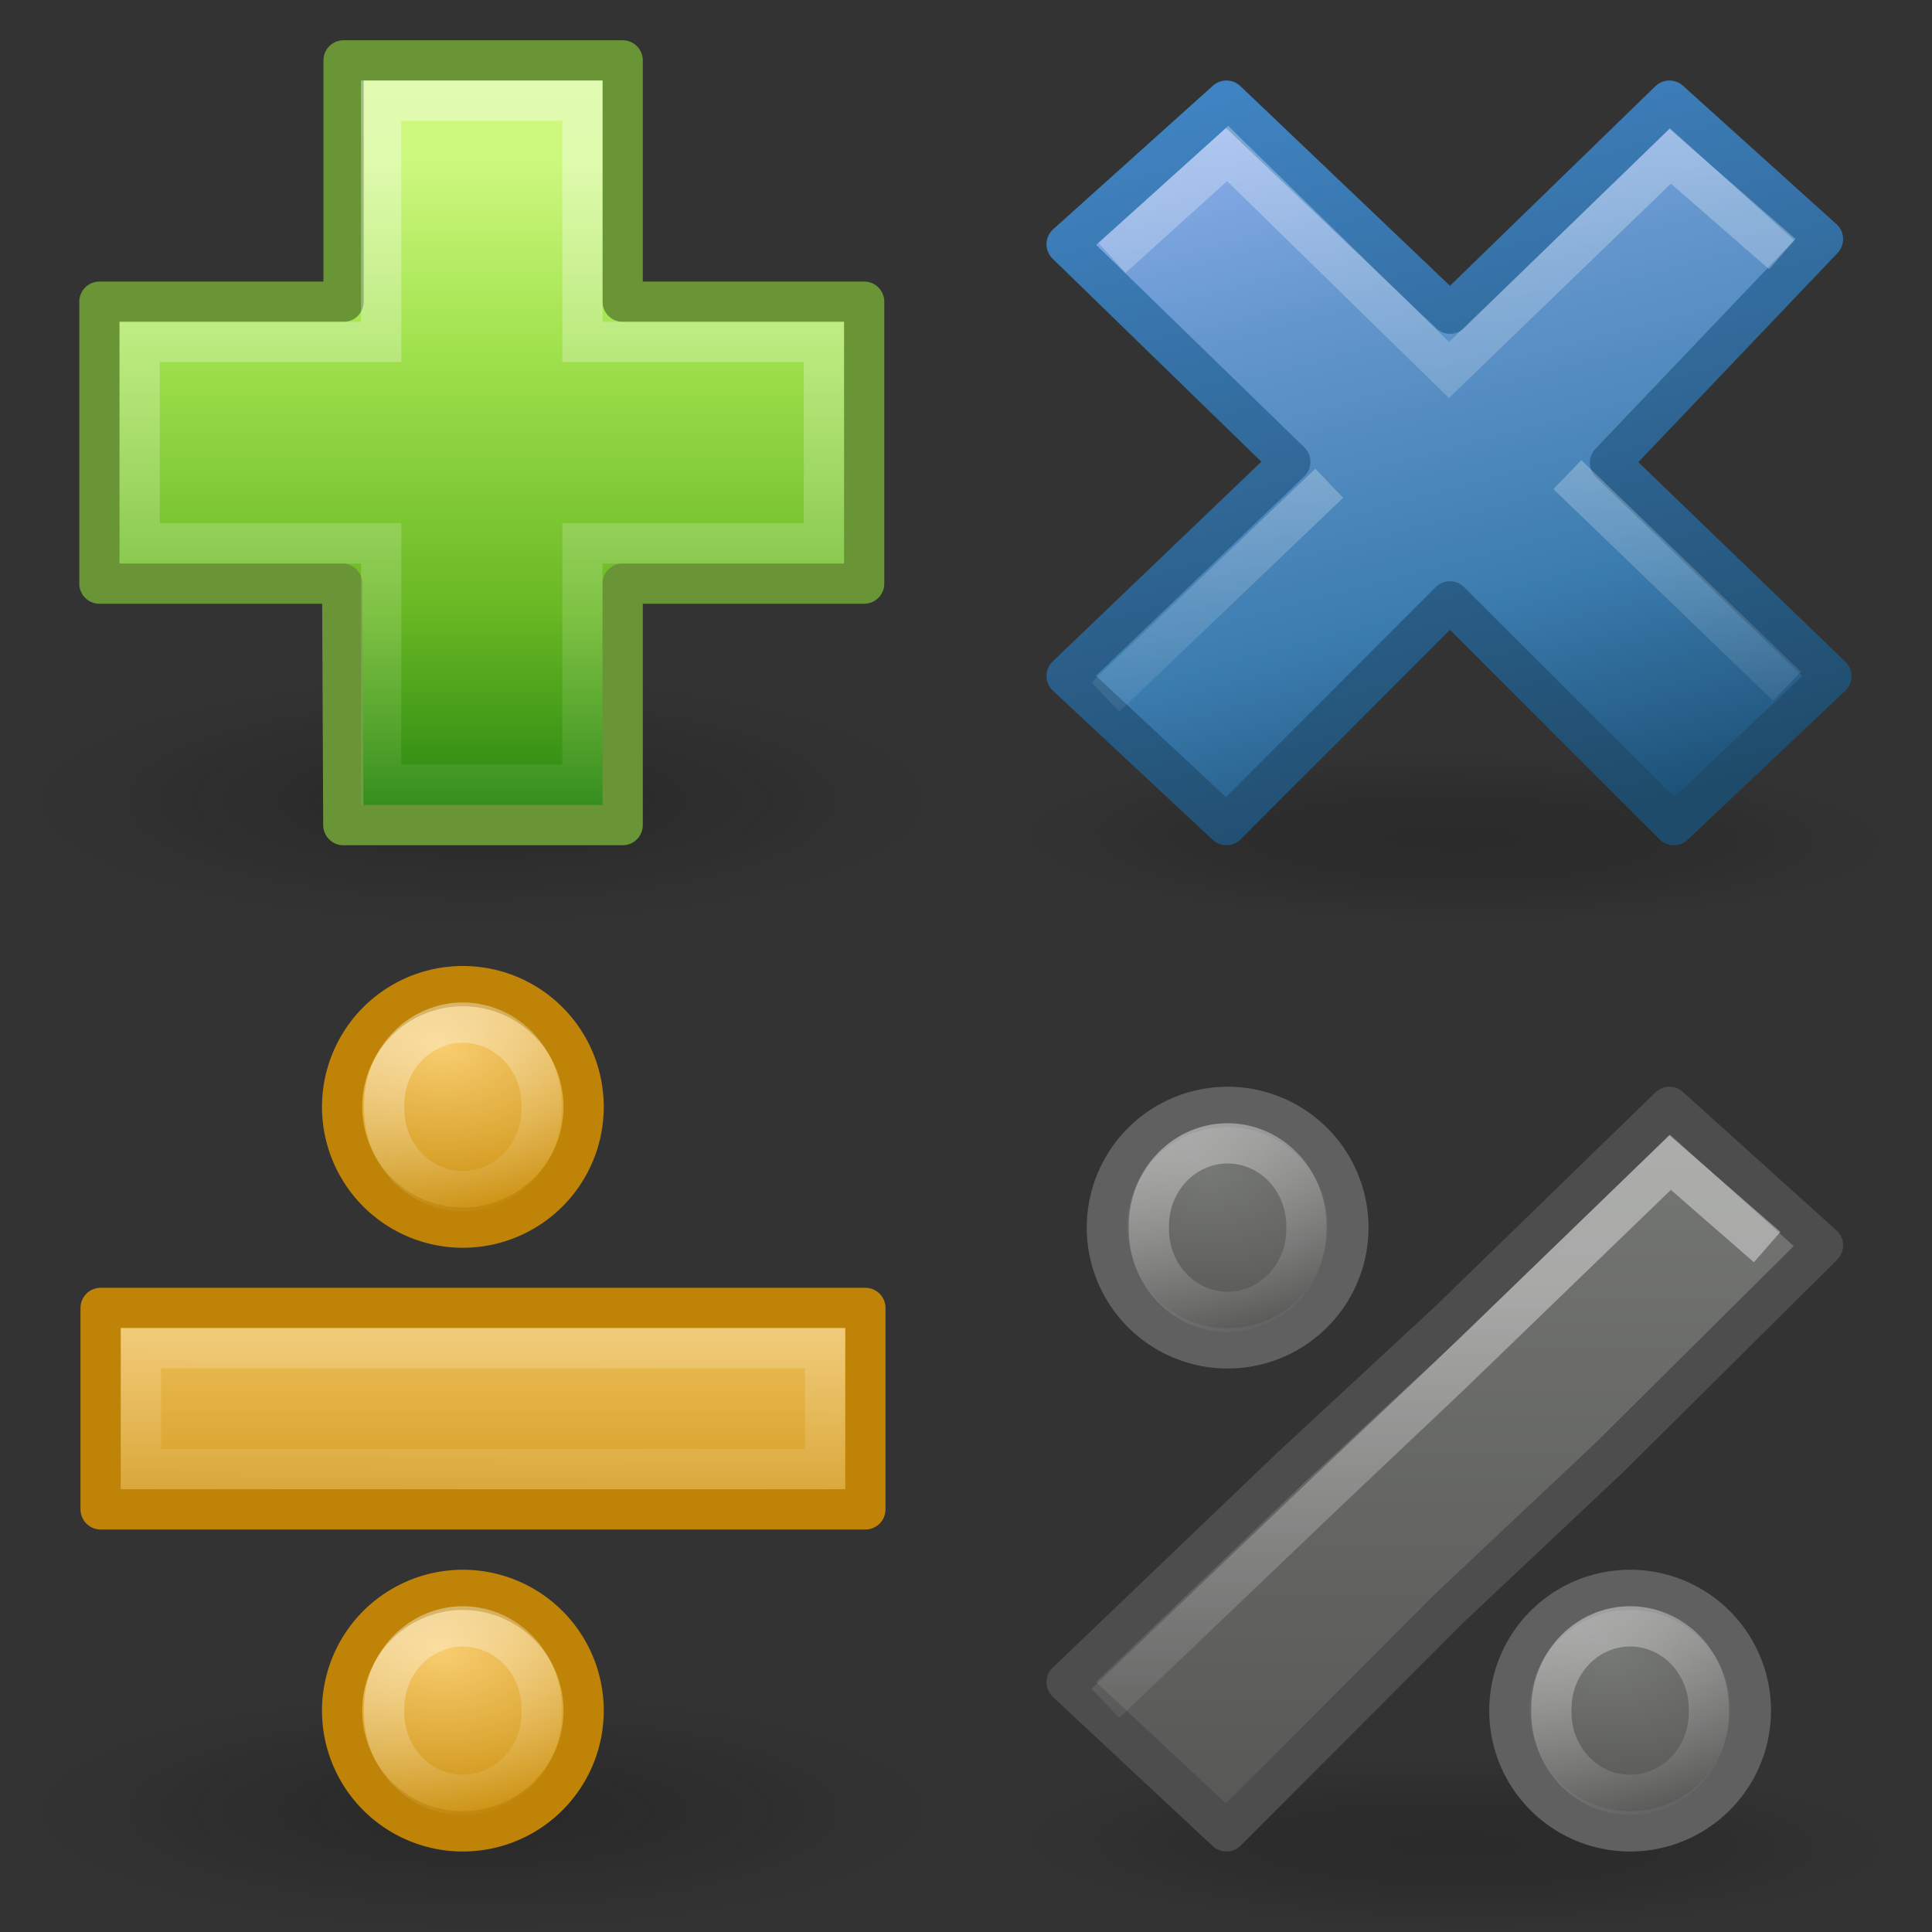 <?xml version="1.0" encoding="UTF-8" standalone="no"?>
<svg
   xmlns:dc="http://purl.org/dc/elements/1.1/"
   xmlns:cc="http://creativecommons.org/ns#"
   xmlns:rdf="http://www.w3.org/1999/02/22-rdf-syntax-ns#"
   xmlns:svg="http://www.w3.org/2000/svg"
   xmlns="http://www.w3.org/2000/svg"
   xmlns:xlink="http://www.w3.org/1999/xlink"
   version="1.0"
   width="48"
   height="48"
   id="svg2">
  <rect width="100%" height="100%" fill="#333333" stroke="none"/>
  <defs
     id="defs4">
    <linearGradient
       id="linearGradient2091">
      <stop
         id="stop2093"
         style="stop-color:#000000;stop-opacity:0.392"
         offset="0" />
      <stop
         id="stop3169"
         style="stop-color:#000000;stop-opacity:0.314"
         offset="0.5" />
      <stop
         id="stop2095"
         style="stop-color:#000000;stop-opacity:0"
         offset="1" />
    </linearGradient>
    <radialGradient
       cx="23.071"
       cy="35.127"
       r="10.319"
       fx="23.071"
       fy="35.127"
       id="radialGradient2410"
       xlink:href="#linearGradient2091"
       gradientUnits="userSpaceOnUse"
       gradientTransform="matrix(0.915,0.013,-0.008,0.214,2.254,27.189)" />
    <linearGradient
       id="linearGradient3203">
      <stop
         id="stop3205"
         style="stop-color:#777976;stop-opacity:1"
         offset="0" />
      <stop
         id="stop3207"
         style="stop-color:#565755;stop-opacity:1"
         offset="1" />
    </linearGradient>
    <linearGradient
       x1="11"
       y1="3"
       x2="16"
       y2="22"
       id="linearGradient3217"
       xlink:href="#linearGradient3242-187-536"
       gradientUnits="userSpaceOnUse" />
    <linearGradient
       x1="36.011"
       y1="13.023"
       x2="16.331"
       y2="32.702"
       id="linearGradient3167"
       xlink:href="#linearGradient7916"
       gradientUnits="userSpaceOnUse"
       gradientTransform="matrix(0.532,-0.531,0.532,0.531,-14.042,11.965)" />
    <linearGradient
       id="linearGradient7916">
      <stop
         id="stop7918"
         style="stop-color:#ffffff;stop-opacity:1"
         offset="0" />
      <stop
         id="stop7920"
         style="stop-color:#ffffff;stop-opacity:0"
         offset="1" />
    </linearGradient>
    <linearGradient
       x1="28.449"
       y1="20.584"
       x2="16.331"
       y2="32.702"
       id="linearGradient2419"
       xlink:href="#linearGradient7916"
       gradientUnits="userSpaceOnUse"
       gradientTransform="matrix(0.532,-0.531,0.532,0.531,-14.578,12.233)" />
    <radialGradient
       cx="11.25"
       cy="19.031"
       r="8.062"
       fx="11.25"
       fy="19.031"
       id="radialGradient2403"
       xlink:href="#linearGradient5105-262-943-861"
       gradientUnits="userSpaceOnUse"
       gradientTransform="matrix(1.406,0,0,0.387,-3.82,13.523)" />
    <linearGradient
       id="linearGradient5105-262-943-861">
      <stop
         id="stop2487"
         style="stop-color:#0d0d0d;stop-opacity:1"
         offset="0" />
      <stop
         id="stop2489"
         style="stop-color:#0d0d0d;stop-opacity:0"
         offset="1" />
    </linearGradient>
    <linearGradient
       x1="24.104"
       y1="15.181"
       x2="24.104"
       y2="34.225"
       id="linearGradient2400"
       xlink:href="#linearGradient2264"
       gradientUnits="userSpaceOnUse"
       gradientTransform="matrix(0.899,0,0,0.893,-9.464,-8.566)" />
    <linearGradient
       id="linearGradient2264">
      <stop
         id="stop3244-gr"
         style="stop-color:#cdf87e;stop-opacity:1"
         offset="0" />
      <stop
         id="stop3246-gr"
         style="stop-color:#a2e34f;stop-opacity:1"
         offset="0.262" />
      <stop
         id="stop3248-gr"
         style="stop-color:#68b723;stop-opacity:1"
         offset="0.661" />
      <stop
         id="stop3250-gr"
         style="stop-color:#1d7e0d;stop-opacity:1"
         offset="1" />
    </linearGradient>
    <linearGradient
       id="linearGradient4222">
      <stop
         id="stop4224"
         style="stop-color:#ffffff;stop-opacity:1"
         offset="0" />
      <stop
         id="stop4226"
         style="stop-color:#ffffff;stop-opacity:0"
         offset="1" />
    </linearGradient>
    <linearGradient
       x1="24.139"
       y1="6.532"
       x2="24.139"
       y2="45.69"
       id="linearGradient2858"
       xlink:href="#linearGradient4222"
       gradientUnits="userSpaceOnUse"
       gradientTransform="matrix(0.54,0,0,0.537,-0.849,-0.506)" />
    <linearGradient
       id="linearGradient5105-262-943-861-9">
      <stop
         id="stop2487-2"
         style="stop-color:#0d0d0d;stop-opacity:1"
         offset="0" />
      <stop
         id="stop2489-5"
         style="stop-color:#0d0d0d;stop-opacity:0"
         offset="1" />
    </linearGradient>
    <linearGradient
       x1="23.878"
       y1="18.541"
       x2="23.878"
       y2="27.495"
       id="linearGradient2836"
       xlink:href="#linearGradient4168"
       gradientUnits="userSpaceOnUse"
       gradientTransform="matrix(0.899,0,0,0.893,-9.463,14.434)" />
    <linearGradient
       x1="24.139"
       y1="6.532"
       x2="23.796"
       y2="32.619"
       id="linearGradient2833"
       xlink:href="#linearGradient4222-4"
       gradientUnits="userSpaceOnUse"
       gradientTransform="matrix(0.54,0,0,0.537,-0.848,22.494)" />
    <linearGradient
       id="linearGradient4222-4">
      <stop
         id="stop4224-0"
         style="stop-color:#ffffff;stop-opacity:1"
         offset="0" />
      <stop
         id="stop4226-5"
         style="stop-color:#ffffff;stop-opacity:0"
         offset="1" />
    </linearGradient>
    <radialGradient
       cx="11.25"
       cy="19.031"
       r="8.062"
       fx="11.25"
       fy="19.031"
       id="radialGradient2927"
       xlink:href="#linearGradient5105-262-943-861-9"
       gradientUnits="userSpaceOnUse"
       gradientTransform="matrix(1.406,0,0,0.372,-3.819,37.919)" />
    <radialGradient
       cx="23.071"
       cy="35.127"
       r="10.319"
       fx="23.071"
       fy="35.127"
       id="radialGradient2939"
       xlink:href="#linearGradient2091"
       gradientUnits="userSpaceOnUse"
       gradientTransform="matrix(0.915,0.013,-0.008,0.214,2.254,27.189)" />
    <linearGradient
       x1="11.192"
       y1="3"
       x2="11.192"
       y2="22"
       id="linearGradient2941"
       xlink:href="#linearGradient3203"
       gradientUnits="userSpaceOnUse" />
    <linearGradient
       x1="28.449"
       y1="20.584"
       x2="16.331"
       y2="32.702"
       id="linearGradient2945"
       xlink:href="#linearGradient7916"
       gradientUnits="userSpaceOnUse"
       gradientTransform="matrix(0.532,-0.531,0.532,0.531,-14.578,12.233)" />
    <radialGradient
       cx="30.083"
       cy="29.375"
       r="3.5"
       fx="30.083"
       fy="29.375"
       id="radialGradient3751"
       xlink:href="#linearGradient3203"
       gradientUnits="userSpaceOnUse"
       gradientTransform="matrix(1.714,2.2388268e-7,-1.4925514e-7,1.143,-21.071,-4.071)" />
    <linearGradient
       x1="30.5"
       y1="28.5"
       x2="32.5"
       y2="33.5"
       id="linearGradient3771"
       xlink:href="#linearGradient4222-4"
       gradientUnits="userSpaceOnUse" />
    <radialGradient
       cx="30.083"
       cy="29.375"
       r="3.5"
       fx="30.083"
       fy="29.375"
       id="radialGradient3777"
       xlink:href="#linearGradient3203"
       gradientUnits="userSpaceOnUse"
       gradientTransform="matrix(1.714,2.2388268e-7,-1.4925514e-7,1.143,-21.071,-4.071)" />
    <linearGradient
       x1="30.5"
       y1="28.5"
       x2="32.5"
       y2="33.5"
       id="linearGradient3779"
       xlink:href="#linearGradient4222-4"
       gradientUnits="userSpaceOnUse" />
    <radialGradient
       cx="30.083"
       cy="29.375"
       r="3.5"
       fx="30.083"
       fy="29.375"
       id="radialGradient3785"
       xlink:href="#linearGradient4168"
       gradientUnits="userSpaceOnUse"
       gradientTransform="matrix(1.714,2.2388268e-7,-1.4925514e-7,1.143,-21.071,-4.071)" />
    <linearGradient
       x1="30.5"
       y1="28.5"
       x2="32.5"
       y2="33.5"
       id="linearGradient3787"
       xlink:href="#linearGradient4222-4"
       gradientUnits="userSpaceOnUse" />
    <radialGradient
       cx="30.083"
       cy="29.375"
       r="3.5"
       fx="30.083"
       fy="29.375"
       id="radialGradient3793"
       xlink:href="#linearGradient4168"
       gradientUnits="userSpaceOnUse"
       gradientTransform="matrix(1.714,2.2388268e-7,-1.4925514e-7,1.143,-21.071,-4.071)" />
    <linearGradient
       x1="30.5"
       y1="28.5"
       x2="32.5"
       y2="33.5"
       id="linearGradient3795"
       xlink:href="#linearGradient4222-4"
       gradientUnits="userSpaceOnUse" />
    <linearGradient
       id="linearGradient3242-187-536">
      <stop
         id="stop2778"
         style="stop-color:#8badea;stop-opacity:1"
         offset="0" />
      <stop
         id="stop2780"
         style="stop-color:#6396cd;stop-opacity:1"
         offset="0.262" />
      <stop
         id="stop2782"
         style="stop-color:#3b7caf;stop-opacity:1"
         offset="0.661" />
      <stop
         id="stop2784"
         style="stop-color:#194c70;stop-opacity:1"
         offset="1" />
    </linearGradient>
    <linearGradient
       id="linearGradient2490-182-124">
      <stop
         id="stop2788"
         style="stop-color:#1f4b6a;stop-opacity:1"
         offset="0" />
      <stop
         id="stop2790"
         style="stop-color:#4083c2;stop-opacity:1"
         offset="1" />
    </linearGradient>
    <linearGradient
       x1="13"
       y1="22"
       x2="8"
       y2="3"
       id="linearGradient3836"
       xlink:href="#linearGradient2490-182-124"
       gradientUnits="userSpaceOnUse" />
    <linearGradient
       id="linearGradient4168">
      <stop
         id="stop4170"
         style="stop-color:#f8cd70;stop-opacity:1"
         offset="0" />
      <stop
         id="stop4172"
         style="stop-color:#cc9110;stop-opacity:1"
         offset="1" />
    </linearGradient>
  </defs>
  <g
     id="g3939">
    <g
       transform="translate(24,-1)"
       id="layer1">
      <path
         d="m 33.278,34.941 a 10.319,2.32 0 1 1 -20.639,0 10.319,2.32 0 1 1 20.639,0 z"
         transform="matrix(1.163,0,0,0.97,-14.698,-12.134)"
         id="path1361"
         style="opacity:0.4;fill:url(#radialGradient2410);fill-opacity:1;stroke:none" />
      <path
         d="M 21.5,17.8 15.999,12.497 21.292,6.941 17.476,3.5 12.028,8.794 6.47,3.5 2.5,7.068 8.058,12.474 2.5,17.794 6.47,21.5 12.022,15.941 17.587,21.5 21.5,17.8 z"
         id="text1314"
         style="font-size:59.901px;font-style:normal;font-variant:normal;font-weight:bold;font-stretch:normal;text-align:start;line-height:125%;writing-mode:lr-tb;text-anchor:start;fill:url(#linearGradient3217);fill-opacity:1;stroke:url(#linearGradient3836);stroke-width:1;stroke-linecap:butt;stroke-linejoin:round;stroke-miterlimit:4;stroke-opacity:1;stroke-dasharray:none;font-family:Bitstream Vera Sans" />
      <path
         d="M 19.904,6.984 17.495,4.884 12,10.193 6.5,4.814 4,7.073"
         id="path7076"
         style="font-size:59.901px;font-style:normal;font-variant:normal;font-weight:bold;font-stretch:normal;text-align:start;line-height:125%;writing-mode:lr-tb;text-anchor:start;opacity:0.4;fill:none;stroke:url(#linearGradient3167);stroke-width:1;stroke-linecap:square;stroke-linejoin:miter;stroke-miterlimit:4;stroke-opacity:1;stroke-dasharray:none;font-family:Bitstream Vera Sans" />
      <path
         d="m 20.398,18.05 -5.457,-5.258 m -5.916,0.215 -5.561,5.311"
         id="path3165"
         style="font-size:59.901px;font-style:normal;font-variant:normal;font-weight:bold;font-stretch:normal;text-align:start;line-height:125%;writing-mode:lr-tb;text-anchor:start;opacity:0.4;fill:none;stroke:url(#linearGradient2419);stroke-width:1;stroke-linecap:butt;stroke-linejoin:miter;stroke-miterlimit:4;stroke-opacity:1;stroke-dasharray:none;font-family:Bitstream Vera Sans" />
    </g>
    <g
       transform="translate(-0.03,-1)"
       id="layer1-3">
      <path
         d="M 23.337,20.882 C 23.337,22.604 18.262,24 12,24 5.738,24 0.663,22.604 0.663,20.882 0.663,19.16 5.738,17.764 12,17.764 c 6.262,0 11.337,1.396 11.337,3.118 l 0,0 z"
         id="path2621"
         style="opacity:0.3;fill:url(#radialGradient2403);fill-opacity:1;fill-rule:nonzero;stroke:none;stroke-width:1;marker:none;visibility:visible;display:inline;overflow:visible" />
      <path
         d="m 8.566,8.495 0,-5.995 6.934,0 0,5.995 6,0 0,7.005 -6,0 0,6 -6.94,0 -0.028,-6 -6.032,0 0,-7.005 6.066,0 z"
         id="path2262"
         style="fill:url(#linearGradient2400);fill-opacity:1;fill-rule:evenodd;stroke:#699536;stroke-width:1;stroke-linecap:butt;stroke-linejoin:round;stroke-miterlimit:4;stroke-opacity:1;stroke-dasharray:none;display:inline" />
      <path
         d="M 9.5,9.495 9.5,3.5 l 5,0 0,5.995 6,0 0,5.005 -6,0 0,6 -5,0 0,-6 -6,0 0,-5.005 6,0 z"
         id="path2272"
         style="opacity:0.4;fill:none;stroke:url(#linearGradient2858);stroke-width:1;stroke-linecap:butt;stroke-linejoin:miter;stroke-miterlimit:4;stroke-opacity:1;stroke-dasharray:none;display:inline" />
    </g>
    <g
       id="g3906">
      <g
         transform="translate(24,24)"
         id="g2929">
        <path
           d="m 33.278,34.941 a 10.319,2.32 0 1 1 -20.639,0 10.319,2.32 0 1 1 20.639,0 z"
           transform="matrix(1.163,0,0,0.97,-14.698,-12.134)"
           id="path2931"
           style="opacity:0.4;fill:url(#radialGradient2939);fill-opacity:1;stroke:none" />
        <path
           d="M 15.999,12.197 21.292,6.941 17.476,3.5 12.028,8.794 8.058,12.474 2.5,17.794 6.47,21.5 12.022,15.941 15.999,12.197 z"
           id="path2933"
           style="font-size:59.901px;font-style:normal;font-variant:normal;font-weight:bold;font-stretch:normal;text-align:start;line-height:125%;writing-mode:lr-tb;text-anchor:start;fill:url(#linearGradient2941);fill-opacity:1;stroke:#4d4d4d;stroke-width:1;stroke-linecap:butt;stroke-linejoin:round;stroke-miterlimit:4;stroke-opacity:1;stroke-dasharray:none;font-family:Bitstream Vera Sans" />
        <path
           d="M 19.904,6.984 17.495,4.884 12,10.193 9.025,13.007 3.464,18.318"
           id="path2937"
           style="font-size:59.901px;font-style:normal;font-variant:normal;font-weight:bold;font-stretch:normal;text-align:start;line-height:125%;writing-mode:lr-tb;text-anchor:start;opacity:0.4;fill:none;stroke:url(#linearGradient2945);stroke-width:1;stroke-linecap:butt;stroke-linejoin:miter;stroke-miterlimit:4;stroke-opacity:1;stroke-dasharray:none;font-family:Bitstream Vera Sans" />
      </g>
      <path
         d="m 34,31 a 3,3 0 1 1 -6,0 3,3 0 1 1 6,0 z"
         transform="translate(-0.5,-0.5)"
         id="path2969"
         style="fill:url(#radialGradient3751);fill-opacity:1;stroke:#606060;stroke-width:1;stroke-linecap:round;stroke-linejoin:round;stroke-miterlimit:10;stroke-opacity:1;stroke-dasharray:none;stroke-dashoffset:0" />
      <path
         d="m 32.957,31 a 1.957,2.047 0 1 1 -3.913,0 1.957,2.047 0 1 1 3.913,0 z"
         transform="translate(-0.5,-0.5)"
         id="path3763"
         style="opacity:0.4;fill:none;stroke:url(#linearGradient3771);stroke-width:1;stroke-linecap:round;stroke-linejoin:round;stroke-miterlimit:10;stroke-opacity:1;stroke-dasharray:none;stroke-dashoffset:0" />
      <path
         d="m 34,31 a 3,3 0 1 1 -6,0 3,3 0 1 1 6,0 z"
         transform="translate(9.5,11.5)"
         id="path3773"
         style="fill:url(#radialGradient3777);fill-opacity:1;stroke:#606060;stroke-width:1;stroke-linecap:round;stroke-linejoin:round;stroke-miterlimit:10;stroke-opacity:1;stroke-dasharray:none;stroke-dashoffset:0" />
      <path
         d="m 32.957,31 a 1.957,2.047 0 1 1 -3.913,0 1.957,2.047 0 1 1 3.913,0 z"
         transform="translate(9.5,11.5)"
         id="path3775"
         style="opacity:0.4;fill:none;stroke:url(#linearGradient3779);stroke-width:1;stroke-linecap:round;stroke-linejoin:round;stroke-miterlimit:10;stroke-opacity:1;stroke-dasharray:none;stroke-dashoffset:0" />
    </g>
    <g
       id="g3930">
      <path
         d="m 23.338,45 c 0,1.657 -5.076,3 -11.337,3 C 5.739,48 0.663,46.657 0.663,45 c -1e-6,-1.657 5.076,-3 11.337,-3 6.262,0 11.337,1.343 11.337,3 l 0,0 z"
         id="path2621-9"
         style="opacity:0.3;fill:url(#radialGradient2927);fill-opacity:1;fill-rule:nonzero;stroke:none;stroke-width:1;marker:none;visibility:visible;display:inline;overflow:visible" />
      <path
         d="m 21.5,32.495 0,5.005 -19,0 0,-5.005 19,0 z"
         id="path2262-4"
         style="fill:url(#linearGradient2836);fill-opacity:1;fill-rule:evenodd;stroke:#bf8407;stroke-width:1;stroke-linecap:butt;stroke-linejoin:round;stroke-miterlimit:4;stroke-opacity:1;stroke-dasharray:none;display:inline" />
      <path
         d="m 20.5,33.495 0,3.005 -17,0 0,-3.005 17,0 z"
         id="path2272-6"
         style="opacity:0.4;fill:none;stroke:url(#linearGradient2833);stroke-width:1;stroke-linecap:butt;stroke-linejoin:miter;stroke-miterlimit:4;stroke-opacity:1;stroke-dasharray:none;display:inline" />
      <path
         d="m 34,31 a 3,3 0 1 1 -6,0 3,3 0 1 1 6,0 z"
         transform="translate(-19.5,-3.5)"
         id="path3781"
         style="fill:url(#radialGradient3785);fill-opacity:1;stroke:#bf8407;stroke-width:1;stroke-linecap:round;stroke-linejoin:round;stroke-miterlimit:10;stroke-opacity:1;stroke-dasharray:none;stroke-dashoffset:0" />
      <path
         d="m 32.957,31 a 1.957,2.047 0 1 1 -3.913,0 1.957,2.047 0 1 1 3.913,0 z"
         transform="translate(-19.5,-3.5)"
         id="path3783"
         style="opacity:0.4;fill:none;stroke:url(#linearGradient3787);stroke-width:1;stroke-linecap:round;stroke-linejoin:round;stroke-miterlimit:10;stroke-opacity:1;stroke-dasharray:none;stroke-dashoffset:0" />
      <path
         d="m 34,31 a 3,3 0 1 1 -6,0 3,3 0 1 1 6,0 z"
         transform="translate(-19.5,11.5)"
         id="path3789"
         style="fill:url(#radialGradient3793);fill-opacity:1;stroke:#bf8407;stroke-width:1;stroke-linecap:round;stroke-linejoin:round;stroke-miterlimit:10;stroke-opacity:1;stroke-dasharray:none;stroke-dashoffset:0" />
      <path
         d="m 32.957,31 a 1.957,2.047 0 1 1 -3.913,0 1.957,2.047 0 1 1 3.913,0 z"
         transform="translate(-19.5,11.5)"
         id="path3791"
         style="opacity:0.4;fill:none;stroke:url(#linearGradient3795);stroke-width:1;stroke-linecap:round;stroke-linejoin:round;stroke-miterlimit:10;stroke-opacity:1;stroke-dasharray:none;stroke-dashoffset:0" />
    </g>
  </g>
</svg>
